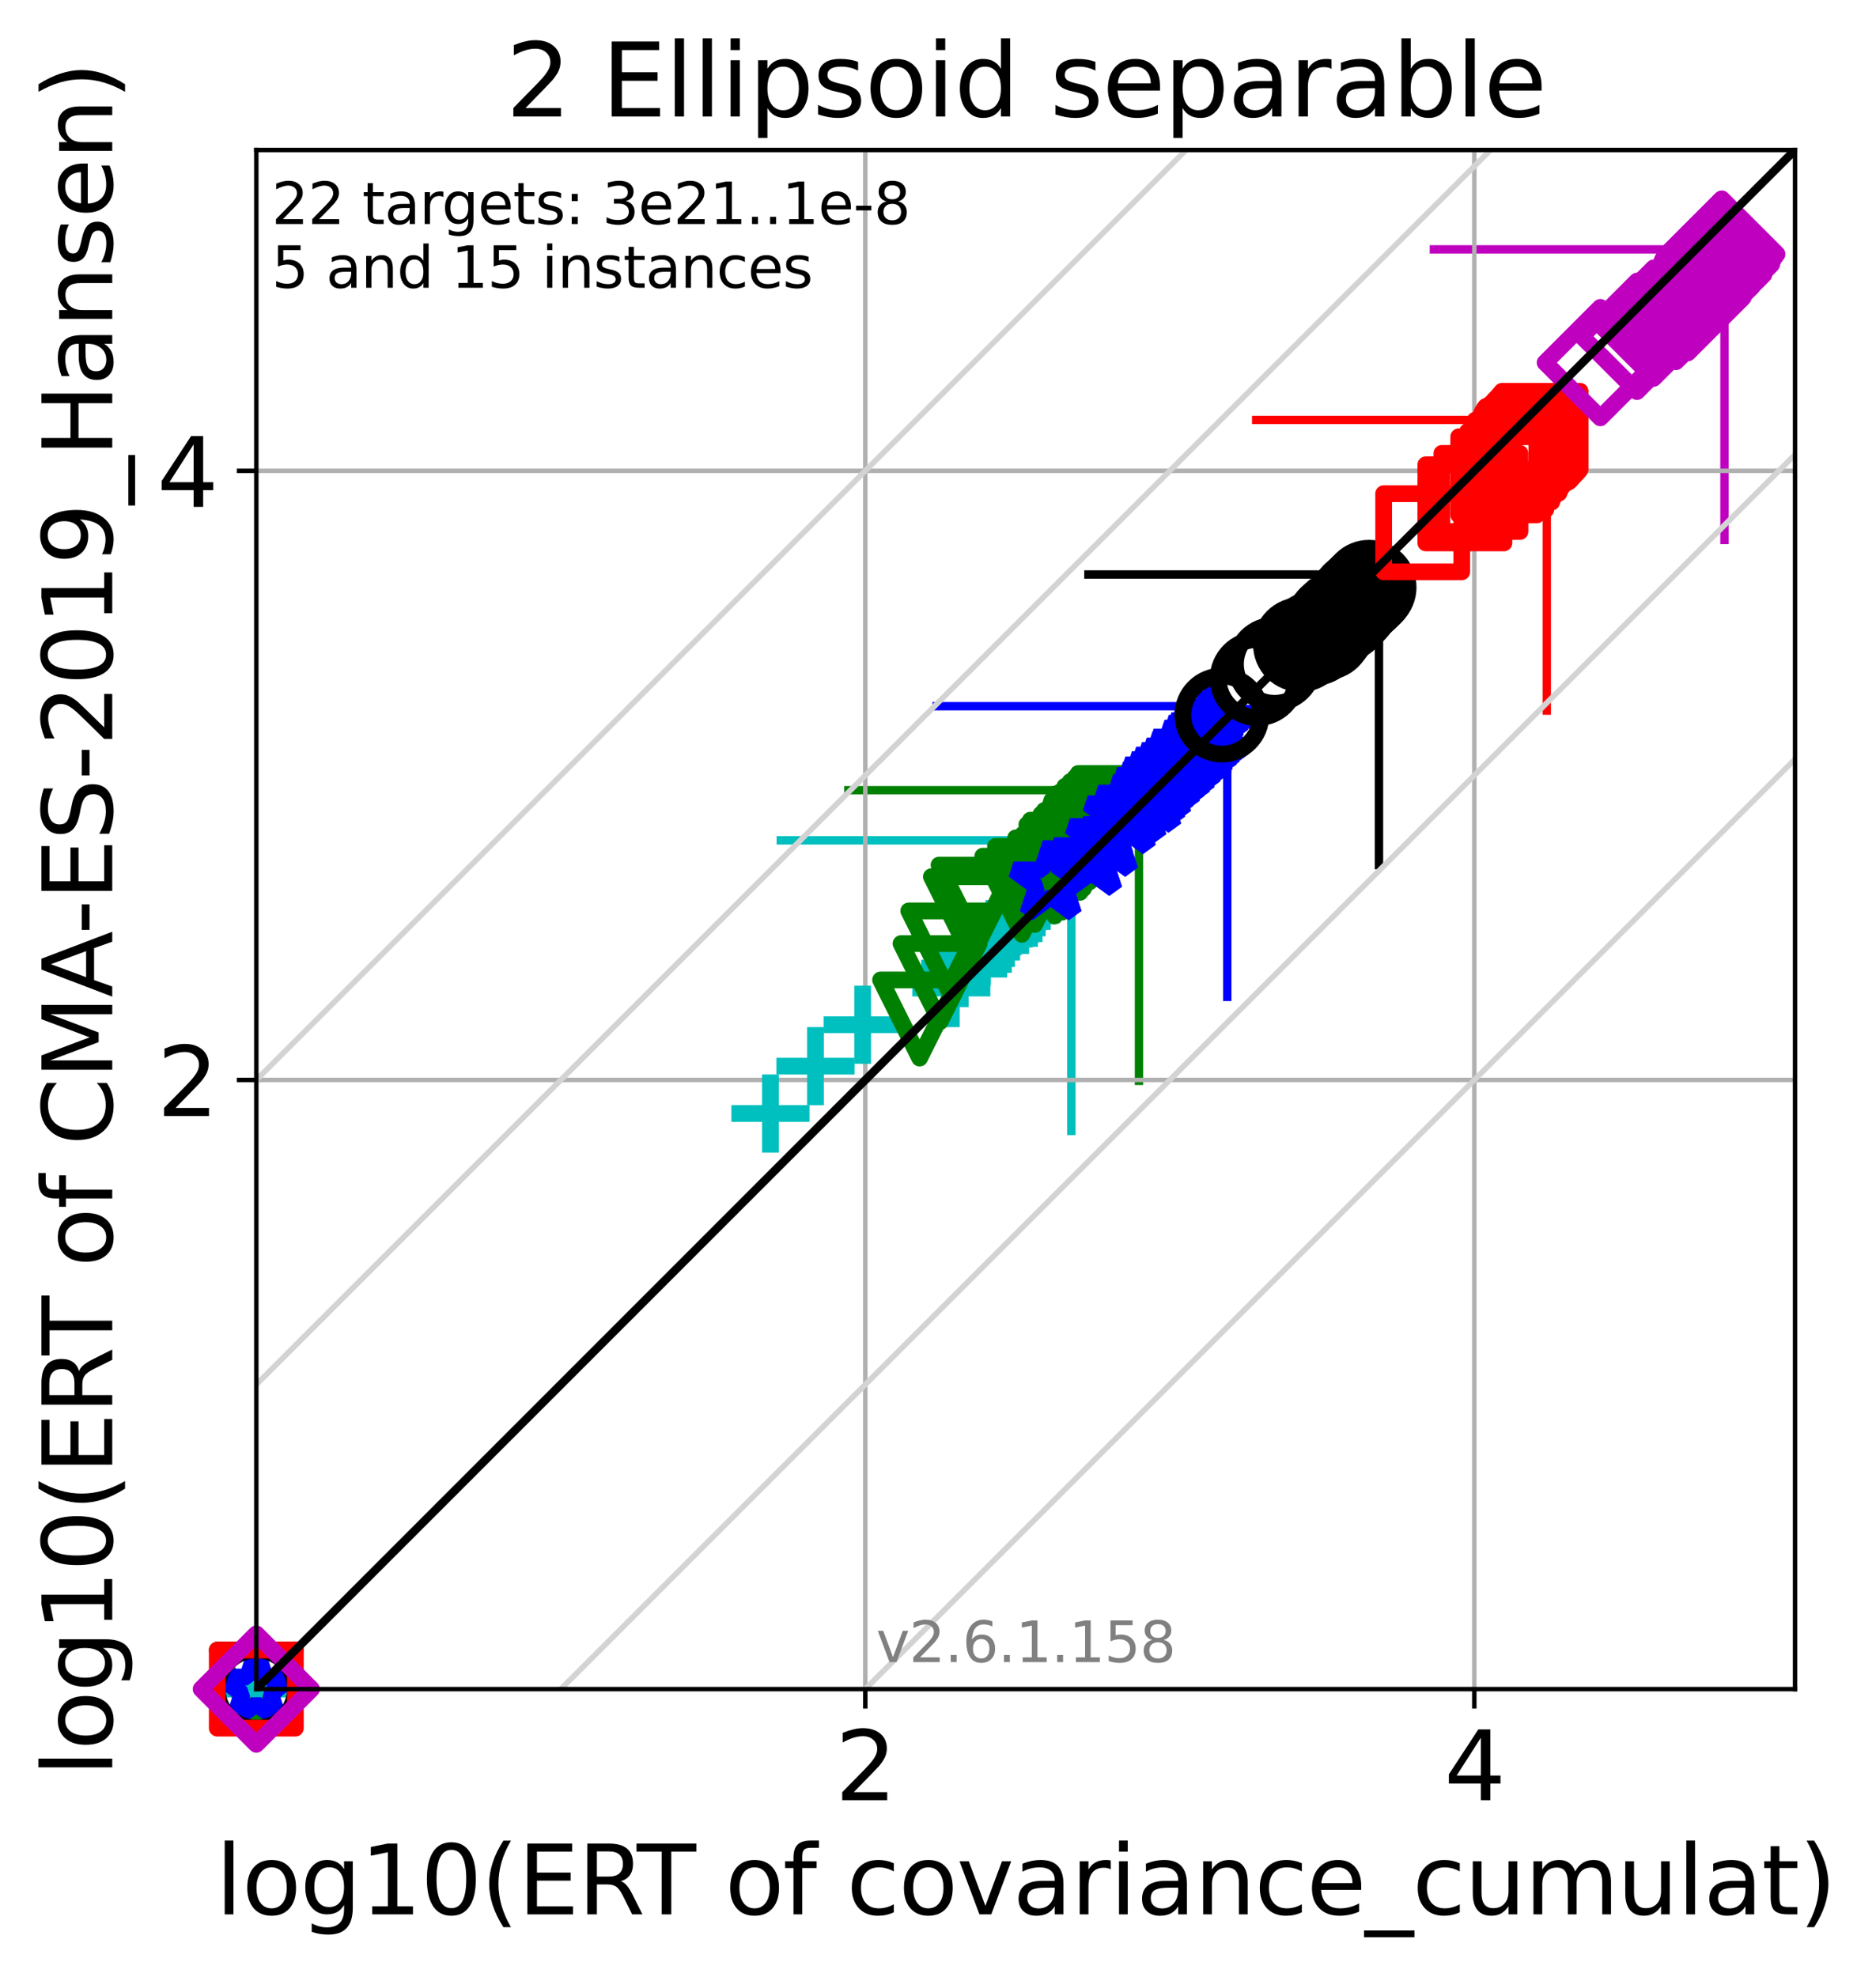 <?xml version="1.0" encoding="utf-8" standalone="no"?>
<!DOCTYPE svg PUBLIC "-//W3C//DTD SVG 1.1//EN"
  "http://www.w3.org/Graphics/SVG/1.1/DTD/svg11.dtd">
<svg xmlns:xlink="http://www.w3.org/1999/xlink" width="336.247pt" height="354.256pt" viewBox="0 0 336.247 354.256" xmlns="http://www.w3.org/2000/svg" version="1.1">
 <defs>
  <style type="text/css">*{stroke-linejoin: round; stroke-linecap: butt}</style>
 </defs>
 <g id="figure_1">
  <g id="patch_1">
   <path d="M 0 354.256 
L 336.247 354.256 
L 336.247 0 
L 0 0 
z
" style="fill: #ffffff"/>
  </g>
  <g id="axes_1">
   <g id="patch_2">
    <path d="M 45.942 302.677 
L 321.742 302.677 
L 321.742 26.877 
L 45.942 26.877 
z
" style="fill: #ffffff"/>
   </g>
   <g id="line2d_1">
    <path d="M 192.027 202.665 
L 192.027 150.586 
" clip-path="url(#p83e5493e93)" style="fill: none; stroke: #00bfbf; stroke-width: 1.5; stroke-linecap: square"/>
   </g>
   <g id="line2d_2">
    <path d="M 139.947 150.586 
L 192.027 150.586 
" clip-path="url(#p83e5493e93)" style="fill: none; stroke: #00bfbf; stroke-width: 1.5; stroke-linecap: square"/>
   </g>
   <g id="line2d_3">
    <path d="M 204.145 193.682 
L 204.145 141.603 
" clip-path="url(#p83e5493e93)" style="fill: none; stroke: #008000; stroke-width: 1.5; stroke-linecap: square"/>
   </g>
   <g id="line2d_4">
    <path d="M 152.065 141.603 
L 204.145 141.603 
" clip-path="url(#p83e5493e93)" style="fill: none; stroke: #008000; stroke-width: 1.5; stroke-linecap: square"/>
   </g>
   <g id="line2d_5">
    <path d="M 219.968 178.631 
L 219.968 126.552 
" clip-path="url(#p83e5493e93)" style="fill: none; stroke: #0000ff; stroke-width: 1.5; stroke-linecap: square"/>
   </g>
   <g id="line2d_6">
    <path d="M 167.888 126.552 
L 219.968 126.552 
" clip-path="url(#p83e5493e93)" style="fill: none; stroke: #0000ff; stroke-width: 1.5; stroke-linecap: square"/>
   </g>
   <g id="line2d_7">
    <path d="M 247.166 155.026 
L 247.166 102.947 
" clip-path="url(#p83e5493e93)" style="fill: none; stroke: #000000; stroke-width: 1.5; stroke-linecap: square"/>
   </g>
   <g id="line2d_8">
    <path d="M 195.086 102.947 
L 247.166 102.947 
" clip-path="url(#p83e5493e93)" style="fill: none; stroke: #000000; stroke-width: 1.5; stroke-linecap: square"/>
   </g>
   <g id="line2d_9">
    <path d="M 277.235 127.333 
L 277.235 75.253 
" clip-path="url(#p83e5493e93)" style="fill: none; stroke: #ff0000; stroke-width: 1.5; stroke-linecap: square"/>
   </g>
   <g id="line2d_10">
    <path d="M 225.155 75.253 
L 277.235 75.253 
" clip-path="url(#p83e5493e93)" style="fill: none; stroke: #ff0000; stroke-width: 1.5; stroke-linecap: square"/>
   </g>
   <g id="line2d_11">
    <path d="M 309.088 96.764 
L 309.088 44.685 
" clip-path="url(#p83e5493e93)" style="fill: none; stroke: #bf00bf; stroke-width: 1.5; stroke-linecap: square"/>
   </g>
   <g id="line2d_12">
    <path d="M 257.008 44.685 
L 309.088 44.685 
" clip-path="url(#p83e5493e93)" style="fill: none; stroke: #bf00bf; stroke-width: 1.5; stroke-linecap: square"/>
   </g>
   <g id="matplotlib.axis_1">
    <g id="xtick_1">
     <g id="line2d_13">
      <path d="M 155.095 302.677 
L 155.095 26.877 
" clip-path="url(#p83e5493e93)" style="fill: none; stroke: #b0b0b0; stroke-width: 0.8; stroke-linecap: square"/>
     </g>
     <g id="line2d_14">
      <defs>
       <path id="mbdb43520f1" d="M 0 0 
L 0 3.5 
" style="stroke: #000000; stroke-width: 0.8"/>
      </defs>
      <g>
       <use xlink:href="#mbdb43520f1" x="155.095" y="302.677" style="stroke: #000000; stroke-width: 0.8"/>
      </g>
     </g>
     <g id="text_1">
      <!-- 2 -->
      <g transform="translate(149.687 322.595)scale(0.17 -0.17)">
       <defs>
        <path id="DejaVuSans-32" d="M 1228 531 
L 3431 531 
L 3431 0 
L 469 0 
L 469 531 
Q 828 903 1448 1529 
Q 2069 2156 2228 2338 
Q 2531 2678 2651 2914 
Q 2772 3150 2772 3378 
Q 2772 3750 2511 3984 
Q 2250 4219 1831 4219 
Q 1534 4219 1204 4116 
Q 875 4013 500 3803 
L 500 4441 
Q 881 4594 1212 4672 
Q 1544 4750 1819 4750 
Q 2544 4750 2975 4387 
Q 3406 4025 3406 3419 
Q 3406 3131 3298 2873 
Q 3191 2616 2906 2266 
Q 2828 2175 2409 1742 
Q 1991 1309 1228 531 
z
" transform="scale(0.016)"/>
       </defs>
       <use xlink:href="#DejaVuSans-32"/>
      </g>
     </g>
    </g>
    <g id="xtick_2">
     <g id="line2d_15">
      <path d="M 264.249 302.677 
L 264.249 26.877 
" clip-path="url(#p83e5493e93)" style="fill: none; stroke: #b0b0b0; stroke-width: 0.8; stroke-linecap: square"/>
     </g>
     <g id="line2d_16">
      <g>
       <use xlink:href="#mbdb43520f1" x="264.249" y="302.677" style="stroke: #000000; stroke-width: 0.8"/>
      </g>
     </g>
     <g id="text_2">
      <!-- 4 -->
      <g transform="translate(258.84 322.595)scale(0.17 -0.17)">
       <defs>
        <path id="DejaVuSans-34" d="M 2419 4116 
L 825 1625 
L 2419 1625 
L 2419 4116 
z
M 2253 4666 
L 3047 4666 
L 3047 1625 
L 3713 1625 
L 3713 1100 
L 3047 1100 
L 3047 0 
L 2419 0 
L 2419 1100 
L 313 1100 
L 313 1709 
L 2253 4666 
z
" transform="scale(0.016)"/>
       </defs>
       <use xlink:href="#DejaVuSans-34"/>
      </g>
     </g>
    </g>
    <g id="text_3">
     <!-- log10(ERT of covariance_cumulat) -->
     <g transform="translate(38.637 343.047)scale(0.17 -0.17)">
      <defs>
       <path id="DejaVuSans-6c" d="M 603 4863 
L 1178 4863 
L 1178 0 
L 603 0 
L 603 4863 
z
" transform="scale(0.016)"/>
       <path id="DejaVuSans-6f" d="M 1959 3097 
Q 1497 3097 1228 2736 
Q 959 2375 959 1747 
Q 959 1119 1226 758 
Q 1494 397 1959 397 
Q 2419 397 2687 759 
Q 2956 1122 2956 1747 
Q 2956 2369 2687 2733 
Q 2419 3097 1959 3097 
z
M 1959 3584 
Q 2709 3584 3137 3096 
Q 3566 2609 3566 1747 
Q 3566 888 3137 398 
Q 2709 -91 1959 -91 
Q 1206 -91 779 398 
Q 353 888 353 1747 
Q 353 2609 779 3096 
Q 1206 3584 1959 3584 
z
" transform="scale(0.016)"/>
       <path id="DejaVuSans-67" d="M 2906 1791 
Q 2906 2416 2648 2759 
Q 2391 3103 1925 3103 
Q 1463 3103 1205 2759 
Q 947 2416 947 1791 
Q 947 1169 1205 825 
Q 1463 481 1925 481 
Q 2391 481 2648 825 
Q 2906 1169 2906 1791 
z
M 3481 434 
Q 3481 -459 3084 -895 
Q 2688 -1331 1869 -1331 
Q 1566 -1331 1297 -1286 
Q 1028 -1241 775 -1147 
L 775 -588 
Q 1028 -725 1275 -790 
Q 1522 -856 1778 -856 
Q 2344 -856 2625 -561 
Q 2906 -266 2906 331 
L 2906 616 
Q 2728 306 2450 153 
Q 2172 0 1784 0 
Q 1141 0 747 490 
Q 353 981 353 1791 
Q 353 2603 747 3093 
Q 1141 3584 1784 3584 
Q 2172 3584 2450 3431 
Q 2728 3278 2906 2969 
L 2906 3500 
L 3481 3500 
L 3481 434 
z
" transform="scale(0.016)"/>
       <path id="DejaVuSans-31" d="M 794 531 
L 1825 531 
L 1825 4091 
L 703 3866 
L 703 4441 
L 1819 4666 
L 2450 4666 
L 2450 531 
L 3481 531 
L 3481 0 
L 794 0 
L 794 531 
z
" transform="scale(0.016)"/>
       <path id="DejaVuSans-30" d="M 2034 4250 
Q 1547 4250 1301 3770 
Q 1056 3291 1056 2328 
Q 1056 1369 1301 889 
Q 1547 409 2034 409 
Q 2525 409 2770 889 
Q 3016 1369 3016 2328 
Q 3016 3291 2770 3770 
Q 2525 4250 2034 4250 
z
M 2034 4750 
Q 2819 4750 3233 4129 
Q 3647 3509 3647 2328 
Q 3647 1150 3233 529 
Q 2819 -91 2034 -91 
Q 1250 -91 836 529 
Q 422 1150 422 2328 
Q 422 3509 836 4129 
Q 1250 4750 2034 4750 
z
" transform="scale(0.016)"/>
       <path id="DejaVuSans-28" d="M 1984 4856 
Q 1566 4138 1362 3434 
Q 1159 2731 1159 2009 
Q 1159 1288 1364 580 
Q 1569 -128 1984 -844 
L 1484 -844 
Q 1016 -109 783 600 
Q 550 1309 550 2009 
Q 550 2706 781 3412 
Q 1013 4119 1484 4856 
L 1984 4856 
z
" transform="scale(0.016)"/>
       <path id="DejaVuSans-45" d="M 628 4666 
L 3578 4666 
L 3578 4134 
L 1259 4134 
L 1259 2753 
L 3481 2753 
L 3481 2222 
L 1259 2222 
L 1259 531 
L 3634 531 
L 3634 0 
L 628 0 
L 628 4666 
z
" transform="scale(0.016)"/>
       <path id="DejaVuSans-52" d="M 2841 2188 
Q 3044 2119 3236 1894 
Q 3428 1669 3622 1275 
L 4263 0 
L 3584 0 
L 2988 1197 
Q 2756 1666 2539 1819 
Q 2322 1972 1947 1972 
L 1259 1972 
L 1259 0 
L 628 0 
L 628 4666 
L 2053 4666 
Q 2853 4666 3247 4331 
Q 3641 3997 3641 3322 
Q 3641 2881 3436 2590 
Q 3231 2300 2841 2188 
z
M 1259 4147 
L 1259 2491 
L 2053 2491 
Q 2509 2491 2742 2702 
Q 2975 2913 2975 3322 
Q 2975 3731 2742 3939 
Q 2509 4147 2053 4147 
L 1259 4147 
z
" transform="scale(0.016)"/>
       <path id="DejaVuSans-54" d="M -19 4666 
L 3928 4666 
L 3928 4134 
L 2272 4134 
L 2272 0 
L 1638 0 
L 1638 4134 
L -19 4134 
L -19 4666 
z
" transform="scale(0.016)"/>
       <path id="DejaVuSans-20" transform="scale(0.016)"/>
       <path id="DejaVuSans-66" d="M 2375 4863 
L 2375 4384 
L 1825 4384 
Q 1516 4384 1395 4259 
Q 1275 4134 1275 3809 
L 1275 3500 
L 2222 3500 
L 2222 3053 
L 1275 3053 
L 1275 0 
L 697 0 
L 697 3053 
L 147 3053 
L 147 3500 
L 697 3500 
L 697 3744 
Q 697 4328 969 4595 
Q 1241 4863 1831 4863 
L 2375 4863 
z
" transform="scale(0.016)"/>
       <path id="DejaVuSans-63" d="M 3122 3366 
L 3122 2828 
Q 2878 2963 2633 3030 
Q 2388 3097 2138 3097 
Q 1578 3097 1268 2742 
Q 959 2388 959 1747 
Q 959 1106 1268 751 
Q 1578 397 2138 397 
Q 2388 397 2633 464 
Q 2878 531 3122 666 
L 3122 134 
Q 2881 22 2623 -34 
Q 2366 -91 2075 -91 
Q 1284 -91 818 406 
Q 353 903 353 1747 
Q 353 2603 823 3093 
Q 1294 3584 2113 3584 
Q 2378 3584 2631 3529 
Q 2884 3475 3122 3366 
z
" transform="scale(0.016)"/>
       <path id="DejaVuSans-76" d="M 191 3500 
L 800 3500 
L 1894 563 
L 2988 3500 
L 3597 3500 
L 2284 0 
L 1503 0 
L 191 3500 
z
" transform="scale(0.016)"/>
       <path id="DejaVuSans-61" d="M 2194 1759 
Q 1497 1759 1228 1600 
Q 959 1441 959 1056 
Q 959 750 1161 570 
Q 1363 391 1709 391 
Q 2188 391 2477 730 
Q 2766 1069 2766 1631 
L 2766 1759 
L 2194 1759 
z
M 3341 1997 
L 3341 0 
L 2766 0 
L 2766 531 
Q 2569 213 2275 61 
Q 1981 -91 1556 -91 
Q 1019 -91 701 211 
Q 384 513 384 1019 
Q 384 1609 779 1909 
Q 1175 2209 1959 2209 
L 2766 2209 
L 2766 2266 
Q 2766 2663 2505 2880 
Q 2244 3097 1772 3097 
Q 1472 3097 1187 3025 
Q 903 2953 641 2809 
L 641 3341 
Q 956 3463 1253 3523 
Q 1550 3584 1831 3584 
Q 2591 3584 2966 3190 
Q 3341 2797 3341 1997 
z
" transform="scale(0.016)"/>
       <path id="DejaVuSans-72" d="M 2631 2963 
Q 2534 3019 2420 3045 
Q 2306 3072 2169 3072 
Q 1681 3072 1420 2755 
Q 1159 2438 1159 1844 
L 1159 0 
L 581 0 
L 581 3500 
L 1159 3500 
L 1159 2956 
Q 1341 3275 1631 3429 
Q 1922 3584 2338 3584 
Q 2397 3584 2469 3576 
Q 2541 3569 2628 3553 
L 2631 2963 
z
" transform="scale(0.016)"/>
       <path id="DejaVuSans-69" d="M 603 3500 
L 1178 3500 
L 1178 0 
L 603 0 
L 603 3500 
z
M 603 4863 
L 1178 4863 
L 1178 4134 
L 603 4134 
L 603 4863 
z
" transform="scale(0.016)"/>
       <path id="DejaVuSans-6e" d="M 3513 2113 
L 3513 0 
L 2938 0 
L 2938 2094 
Q 2938 2591 2744 2837 
Q 2550 3084 2163 3084 
Q 1697 3084 1428 2787 
Q 1159 2491 1159 1978 
L 1159 0 
L 581 0 
L 581 3500 
L 1159 3500 
L 1159 2956 
Q 1366 3272 1645 3428 
Q 1925 3584 2291 3584 
Q 2894 3584 3203 3211 
Q 3513 2838 3513 2113 
z
" transform="scale(0.016)"/>
       <path id="DejaVuSans-65" d="M 3597 1894 
L 3597 1613 
L 953 1613 
Q 991 1019 1311 708 
Q 1631 397 2203 397 
Q 2534 397 2845 478 
Q 3156 559 3463 722 
L 3463 178 
Q 3153 47 2828 -22 
Q 2503 -91 2169 -91 
Q 1331 -91 842 396 
Q 353 884 353 1716 
Q 353 2575 817 3079 
Q 1281 3584 2069 3584 
Q 2775 3584 3186 3129 
Q 3597 2675 3597 1894 
z
M 3022 2063 
Q 3016 2534 2758 2815 
Q 2500 3097 2075 3097 
Q 1594 3097 1305 2825 
Q 1016 2553 972 2059 
L 3022 2063 
z
" transform="scale(0.016)"/>
       <path id="DejaVuSans-5f" d="M 3263 -1063 
L 3263 -1509 
L -63 -1509 
L -63 -1063 
L 3263 -1063 
z
" transform="scale(0.016)"/>
       <path id="DejaVuSans-75" d="M 544 1381 
L 544 3500 
L 1119 3500 
L 1119 1403 
Q 1119 906 1312 657 
Q 1506 409 1894 409 
Q 2359 409 2629 706 
Q 2900 1003 2900 1516 
L 2900 3500 
L 3475 3500 
L 3475 0 
L 2900 0 
L 2900 538 
Q 2691 219 2414 64 
Q 2138 -91 1772 -91 
Q 1169 -91 856 284 
Q 544 659 544 1381 
z
M 1991 3584 
L 1991 3584 
z
" transform="scale(0.016)"/>
       <path id="DejaVuSans-6d" d="M 3328 2828 
Q 3544 3216 3844 3400 
Q 4144 3584 4550 3584 
Q 5097 3584 5394 3201 
Q 5691 2819 5691 2113 
L 5691 0 
L 5113 0 
L 5113 2094 
Q 5113 2597 4934 2840 
Q 4756 3084 4391 3084 
Q 3944 3084 3684 2787 
Q 3425 2491 3425 1978 
L 3425 0 
L 2847 0 
L 2847 2094 
Q 2847 2600 2669 2842 
Q 2491 3084 2119 3084 
Q 1678 3084 1418 2786 
Q 1159 2488 1159 1978 
L 1159 0 
L 581 0 
L 581 3500 
L 1159 3500 
L 1159 2956 
Q 1356 3278 1631 3431 
Q 1906 3584 2284 3584 
Q 2666 3584 2933 3390 
Q 3200 3197 3328 2828 
z
" transform="scale(0.016)"/>
       <path id="DejaVuSans-74" d="M 1172 4494 
L 1172 3500 
L 2356 3500 
L 2356 3053 
L 1172 3053 
L 1172 1153 
Q 1172 725 1289 603 
Q 1406 481 1766 481 
L 2356 481 
L 2356 0 
L 1766 0 
Q 1100 0 847 248 
Q 594 497 594 1153 
L 594 3053 
L 172 3053 
L 172 3500 
L 594 3500 
L 594 4494 
L 1172 4494 
z
" transform="scale(0.016)"/>
       <path id="DejaVuSans-29" d="M 513 4856 
L 1013 4856 
Q 1481 4119 1714 3412 
Q 1947 2706 1947 2009 
Q 1947 1309 1714 600 
Q 1481 -109 1013 -844 
L 513 -844 
Q 928 -128 1133 580 
Q 1338 1288 1338 2009 
Q 1338 2731 1133 3434 
Q 928 4138 513 4856 
z
" transform="scale(0.016)"/>
      </defs>
      <use xlink:href="#DejaVuSans-6c"/>
      <use xlink:href="#DejaVuSans-6f" x="27.783"/>
      <use xlink:href="#DejaVuSans-67" x="88.965"/>
      <use xlink:href="#DejaVuSans-31" x="152.441"/>
      <use xlink:href="#DejaVuSans-30" x="216.064"/>
      <use xlink:href="#DejaVuSans-28" x="279.688"/>
      <use xlink:href="#DejaVuSans-45" x="318.701"/>
      <use xlink:href="#DejaVuSans-52" x="381.885"/>
      <use xlink:href="#DejaVuSans-54" x="444.117"/>
      <use xlink:href="#DejaVuSans-20" x="505.201"/>
      <use xlink:href="#DejaVuSans-6f" x="536.988"/>
      <use xlink:href="#DejaVuSans-66" x="598.17"/>
      <use xlink:href="#DejaVuSans-20" x="633.375"/>
      <use xlink:href="#DejaVuSans-63" x="665.162"/>
      <use xlink:href="#DejaVuSans-6f" x="720.143"/>
      <use xlink:href="#DejaVuSans-76" x="781.324"/>
      <use xlink:href="#DejaVuSans-61" x="840.504"/>
      <use xlink:href="#DejaVuSans-72" x="901.783"/>
      <use xlink:href="#DejaVuSans-69" x="942.896"/>
      <use xlink:href="#DejaVuSans-61" x="970.68"/>
      <use xlink:href="#DejaVuSans-6e" x="1031.959"/>
      <use xlink:href="#DejaVuSans-63" x="1095.338"/>
      <use xlink:href="#DejaVuSans-65" x="1150.318"/>
      <use xlink:href="#DejaVuSans-5f" x="1211.842"/>
      <use xlink:href="#DejaVuSans-63" x="1261.842"/>
      <use xlink:href="#DejaVuSans-75" x="1316.822"/>
      <use xlink:href="#DejaVuSans-6d" x="1380.201"/>
      <use xlink:href="#DejaVuSans-75" x="1477.613"/>
      <use xlink:href="#DejaVuSans-6c" x="1540.992"/>
      <use xlink:href="#DejaVuSans-61" x="1568.775"/>
      <use xlink:href="#DejaVuSans-74" x="1630.055"/>
      <use xlink:href="#DejaVuSans-29" x="1669.264"/>
     </g>
    </g>
   </g>
   <g id="matplotlib.axis_2">
    <g id="ytick_1">
     <g id="line2d_17">
      <path d="M 45.942 193.524 
L 321.742 193.524 
" clip-path="url(#p83e5493e93)" style="fill: none; stroke: #b0b0b0; stroke-width: 0.8; stroke-linecap: square"/>
     </g>
     <g id="line2d_18">
      <defs>
       <path id="m08d0a0e234" d="M 0 0 
L -3.5 0 
" style="stroke: #000000; stroke-width: 0.8"/>
      </defs>
      <g>
       <use xlink:href="#m08d0a0e234" x="45.942" y="193.524" style="stroke: #000000; stroke-width: 0.8"/>
      </g>
     </g>
     <g id="text_4">
      <!-- 2 -->
      <g transform="translate(28.126 199.983)scale(0.17 -0.17)">
       <use xlink:href="#DejaVuSans-32"/>
      </g>
     </g>
    </g>
    <g id="ytick_2">
     <g id="line2d_19">
      <path d="M 45.942 84.371 
L 321.742 84.371 
" clip-path="url(#p83e5493e93)" style="fill: none; stroke: #b0b0b0; stroke-width: 0.8; stroke-linecap: square"/>
     </g>
     <g id="line2d_20">
      <g>
       <use xlink:href="#m08d0a0e234" x="45.942" y="84.371" style="stroke: #000000; stroke-width: 0.8"/>
      </g>
     </g>
     <g id="text_5">
      <!-- 4 -->
      <g transform="translate(28.126 90.829)scale(0.17 -0.17)">
       <use xlink:href="#DejaVuSans-34"/>
      </g>
     </g>
    </g>
    <g id="text_6">
     <!-- log10(ERT of CMA-ES-2019_Hansen) -->
     <g transform="translate(20.117 318.342)rotate(-90)scale(0.17 -0.17)">
      <defs>
       <path id="DejaVuSans-43" d="M 4122 4306 
L 4122 3641 
Q 3803 3938 3442 4084 
Q 3081 4231 2675 4231 
Q 1875 4231 1450 3742 
Q 1025 3253 1025 2328 
Q 1025 1406 1450 917 
Q 1875 428 2675 428 
Q 3081 428 3442 575 
Q 3803 722 4122 1019 
L 4122 359 
Q 3791 134 3420 21 
Q 3050 -91 2638 -91 
Q 1578 -91 968 557 
Q 359 1206 359 2328 
Q 359 3453 968 4101 
Q 1578 4750 2638 4750 
Q 3056 4750 3426 4639 
Q 3797 4528 4122 4306 
z
" transform="scale(0.016)"/>
       <path id="DejaVuSans-4d" d="M 628 4666 
L 1569 4666 
L 2759 1491 
L 3956 4666 
L 4897 4666 
L 4897 0 
L 4281 0 
L 4281 4097 
L 3078 897 
L 2444 897 
L 1241 4097 
L 1241 0 
L 628 0 
L 628 4666 
z
" transform="scale(0.016)"/>
       <path id="DejaVuSans-41" d="M 2188 4044 
L 1331 1722 
L 3047 1722 
L 2188 4044 
z
M 1831 4666 
L 2547 4666 
L 4325 0 
L 3669 0 
L 3244 1197 
L 1141 1197 
L 716 0 
L 50 0 
L 1831 4666 
z
" transform="scale(0.016)"/>
       <path id="DejaVuSans-2d" d="M 313 2009 
L 1997 2009 
L 1997 1497 
L 313 1497 
L 313 2009 
z
" transform="scale(0.016)"/>
       <path id="DejaVuSans-53" d="M 3425 4513 
L 3425 3897 
Q 3066 4069 2747 4153 
Q 2428 4238 2131 4238 
Q 1616 4238 1336 4038 
Q 1056 3838 1056 3469 
Q 1056 3159 1242 3001 
Q 1428 2844 1947 2747 
L 2328 2669 
Q 3034 2534 3370 2195 
Q 3706 1856 3706 1288 
Q 3706 609 3251 259 
Q 2797 -91 1919 -91 
Q 1588 -91 1214 -16 
Q 841 59 441 206 
L 441 856 
Q 825 641 1194 531 
Q 1563 422 1919 422 
Q 2459 422 2753 634 
Q 3047 847 3047 1241 
Q 3047 1584 2836 1778 
Q 2625 1972 2144 2069 
L 1759 2144 
Q 1053 2284 737 2584 
Q 422 2884 422 3419 
Q 422 4038 858 4394 
Q 1294 4750 2059 4750 
Q 2388 4750 2728 4690 
Q 3069 4631 3425 4513 
z
" transform="scale(0.016)"/>
       <path id="DejaVuSans-39" d="M 703 97 
L 703 672 
Q 941 559 1184 500 
Q 1428 441 1663 441 
Q 2288 441 2617 861 
Q 2947 1281 2994 2138 
Q 2813 1869 2534 1725 
Q 2256 1581 1919 1581 
Q 1219 1581 811 2004 
Q 403 2428 403 3163 
Q 403 3881 828 4315 
Q 1253 4750 1959 4750 
Q 2769 4750 3195 4129 
Q 3622 3509 3622 2328 
Q 3622 1225 3098 567 
Q 2575 -91 1691 -91 
Q 1453 -91 1209 -44 
Q 966 3 703 97 
z
M 1959 2075 
Q 2384 2075 2632 2365 
Q 2881 2656 2881 3163 
Q 2881 3666 2632 3958 
Q 2384 4250 1959 4250 
Q 1534 4250 1286 3958 
Q 1038 3666 1038 3163 
Q 1038 2656 1286 2365 
Q 1534 2075 1959 2075 
z
" transform="scale(0.016)"/>
       <path id="DejaVuSans-48" d="M 628 4666 
L 1259 4666 
L 1259 2753 
L 3553 2753 
L 3553 4666 
L 4184 4666 
L 4184 0 
L 3553 0 
L 3553 2222 
L 1259 2222 
L 1259 0 
L 628 0 
L 628 4666 
z
" transform="scale(0.016)"/>
       <path id="DejaVuSans-73" d="M 2834 3397 
L 2834 2853 
Q 2591 2978 2328 3040 
Q 2066 3103 1784 3103 
Q 1356 3103 1142 2972 
Q 928 2841 928 2578 
Q 928 2378 1081 2264 
Q 1234 2150 1697 2047 
L 1894 2003 
Q 2506 1872 2764 1633 
Q 3022 1394 3022 966 
Q 3022 478 2636 193 
Q 2250 -91 1575 -91 
Q 1294 -91 989 -36 
Q 684 19 347 128 
L 347 722 
Q 666 556 975 473 
Q 1284 391 1588 391 
Q 1994 391 2212 530 
Q 2431 669 2431 922 
Q 2431 1156 2273 1281 
Q 2116 1406 1581 1522 
L 1381 1569 
Q 847 1681 609 1914 
Q 372 2147 372 2553 
Q 372 3047 722 3315 
Q 1072 3584 1716 3584 
Q 2034 3584 2315 3537 
Q 2597 3491 2834 3397 
z
" transform="scale(0.016)"/>
      </defs>
      <use xlink:href="#DejaVuSans-6c"/>
      <use xlink:href="#DejaVuSans-6f" x="27.783"/>
      <use xlink:href="#DejaVuSans-67" x="88.965"/>
      <use xlink:href="#DejaVuSans-31" x="152.441"/>
      <use xlink:href="#DejaVuSans-30" x="216.064"/>
      <use xlink:href="#DejaVuSans-28" x="279.688"/>
      <use xlink:href="#DejaVuSans-45" x="318.701"/>
      <use xlink:href="#DejaVuSans-52" x="381.885"/>
      <use xlink:href="#DejaVuSans-54" x="444.117"/>
      <use xlink:href="#DejaVuSans-20" x="505.201"/>
      <use xlink:href="#DejaVuSans-6f" x="536.988"/>
      <use xlink:href="#DejaVuSans-66" x="598.17"/>
      <use xlink:href="#DejaVuSans-20" x="633.375"/>
      <use xlink:href="#DejaVuSans-43" x="665.162"/>
      <use xlink:href="#DejaVuSans-4d" x="734.986"/>
      <use xlink:href="#DejaVuSans-41" x="821.266"/>
      <use xlink:href="#DejaVuSans-2d" x="887.424"/>
      <use xlink:href="#DejaVuSans-45" x="923.508"/>
      <use xlink:href="#DejaVuSans-53" x="986.691"/>
      <use xlink:href="#DejaVuSans-2d" x="1050.168"/>
      <use xlink:href="#DejaVuSans-32" x="1086.252"/>
      <use xlink:href="#DejaVuSans-30" x="1149.875"/>
      <use xlink:href="#DejaVuSans-31" x="1213.498"/>
      <use xlink:href="#DejaVuSans-39" x="1277.121"/>
      <use xlink:href="#DejaVuSans-5f" x="1340.744"/>
      <use xlink:href="#DejaVuSans-48" x="1390.744"/>
      <use xlink:href="#DejaVuSans-61" x="1465.939"/>
      <use xlink:href="#DejaVuSans-6e" x="1527.219"/>
      <use xlink:href="#DejaVuSans-73" x="1590.598"/>
      <use xlink:href="#DejaVuSans-65" x="1642.697"/>
      <use xlink:href="#DejaVuSans-6e" x="1704.221"/>
      <use xlink:href="#DejaVuSans-29" x="1767.6"/>
     </g>
    </g>
   </g>
   <g id="line2d_21">
    <defs>
     <path id="m3736a995a7" d="M -7 0 
L 7 0 
M 0 7 
L 0 -7 
" style="stroke: #00bfbf; stroke-width: 3"/>
    </defs>
    <g>
     <use xlink:href="#m3736a995a7" x="45.942" y="302.677" style="fill-opacity: 0; stroke: #00bfbf; stroke-width: 3"/>
     <use xlink:href="#m3736a995a7" x="138.09" y="199.535" style="fill-opacity: 0; stroke: #00bfbf; stroke-width: 3"/>
     <use xlink:href="#m3736a995a7" x="146.162" y="191.05" style="fill-opacity: 0; stroke: #00bfbf; stroke-width: 3"/>
     <use xlink:href="#m3736a995a7" x="154.616" y="183.631" style="fill-opacity: 0; stroke: #00bfbf; stroke-width: 3"/>
     <use xlink:href="#m3736a995a7" x="170.507" y="177.055" style="fill-opacity: 0; stroke: #00bfbf; stroke-width: 3"/>
     <use xlink:href="#m3736a995a7" x="172.11" y="173.468" style="fill-opacity: 0; stroke: #00bfbf; stroke-width: 3"/>
     <use xlink:href="#m3736a995a7" x="173.848" y="171.17" style="fill-opacity: 0; stroke: #00bfbf; stroke-width: 3"/>
     <use xlink:href="#m3736a995a7" x="176.101" y="169.673" style="fill-opacity: 0; stroke: #00bfbf; stroke-width: 3"/>
     <use xlink:href="#m3736a995a7" x="179.038" y="168.163" style="fill-opacity: 0; stroke: #00bfbf; stroke-width: 3"/>
     <use xlink:href="#m3736a995a7" x="179.852" y="167.332" style="fill-opacity: 0; stroke: #00bfbf; stroke-width: 3"/>
     <use xlink:href="#m3736a995a7" x="180.413" y="166.283" style="fill-opacity: 0; stroke: #00bfbf; stroke-width: 3"/>
     <use xlink:href="#m3736a995a7" x="181.339" y="165.115" style="fill-opacity: 0; stroke: #00bfbf; stroke-width: 3"/>
     <use xlink:href="#m3736a995a7" x="182.959" y="163.953" style="fill-opacity: 0; stroke: #00bfbf; stroke-width: 3"/>
     <use xlink:href="#m3736a995a7" x="183.623" y="162.788" style="fill-opacity: 0; stroke: #00bfbf; stroke-width: 3"/>
     <use xlink:href="#m3736a995a7" x="184.612" y="161.877" style="fill-opacity: 0; stroke: #00bfbf; stroke-width: 3"/>
     <use xlink:href="#m3736a995a7" x="185.004" y="161.428" style="fill-opacity: 0; stroke: #00bfbf; stroke-width: 3"/>
     <use xlink:href="#m3736a995a7" x="186.003" y="159.839" style="fill-opacity: 0; stroke: #00bfbf; stroke-width: 3"/>
     <use xlink:href="#m3736a995a7" x="186.7" y="159.592" style="fill-opacity: 0; stroke: #00bfbf; stroke-width: 3"/>
     <use xlink:href="#m3736a995a7" x="187.763" y="158.63" style="fill-opacity: 0; stroke: #00bfbf; stroke-width: 3"/>
     <use xlink:href="#m3736a995a7" x="188.06" y="158.149" style="fill-opacity: 0; stroke: #00bfbf; stroke-width: 3"/>
     <use xlink:href="#m3736a995a7" x="188.154" y="156.823" style="fill-opacity: 0; stroke: #00bfbf; stroke-width: 3"/>
     <use xlink:href="#m3736a995a7" x="189.502" y="156.219" style="fill-opacity: 0; stroke: #00bfbf; stroke-width: 3"/>
    </g>
   </g>
   <g id="line2d_22">
    <defs>
     <path id="md6794cc19c" d="M -0 7 
L 7 -7 
L -7 -7 
z
" style="stroke: #008000; stroke-width: 3; stroke-linejoin: miter"/>
    </defs>
    <g>
     <use xlink:href="#md6794cc19c" x="45.942" y="302.677" style="fill-opacity: 0; stroke: #008000; stroke-width: 3; stroke-linejoin: miter"/>
     <use xlink:href="#md6794cc19c" x="164.832" y="182.602" style="fill-opacity: 0; stroke: #008000; stroke-width: 3; stroke-linejoin: miter"/>
     <use xlink:href="#md6794cc19c" x="168.494" y="176.089" style="fill-opacity: 0; stroke: #008000; stroke-width: 3; stroke-linejoin: miter"/>
     <use xlink:href="#md6794cc19c" x="169.881" y="170.234" style="fill-opacity: 0; stroke: #008000; stroke-width: 3; stroke-linejoin: miter"/>
     <use xlink:href="#md6794cc19c" x="173.934" y="164.103" style="fill-opacity: 0; stroke: #008000; stroke-width: 3; stroke-linejoin: miter"/>
     <use xlink:href="#md6794cc19c" x="175.306" y="162.023" style="fill-opacity: 0; stroke: #008000; stroke-width: 3; stroke-linejoin: miter"/>
     <use xlink:href="#md6794cc19c" x="183.148" y="160.426" style="fill-opacity: 0; stroke: #008000; stroke-width: 3; stroke-linejoin: miter"/>
     <use xlink:href="#md6794cc19c" x="185.43" y="158.67" style="fill-opacity: 0; stroke: #008000; stroke-width: 3; stroke-linejoin: miter"/>
     <use xlink:href="#md6794cc19c" x="189.042" y="157.141" style="fill-opacity: 0; stroke: #008000; stroke-width: 3; stroke-linejoin: miter"/>
     <use xlink:href="#md6794cc19c" x="190.384" y="156.45" style="fill-opacity: 0; stroke: #008000; stroke-width: 3; stroke-linejoin: miter"/>
     <use xlink:href="#md6794cc19c" x="191.049" y="154.771" style="fill-opacity: 0; stroke: #008000; stroke-width: 3; stroke-linejoin: miter"/>
     <use xlink:href="#md6794cc19c" x="191.685" y="153.966" style="fill-opacity: 0; stroke: #008000; stroke-width: 3; stroke-linejoin: miter"/>
     <use xlink:href="#md6794cc19c" x="193.572" y="152.909" style="fill-opacity: 0; stroke: #008000; stroke-width: 3; stroke-linejoin: miter"/>
     <use xlink:href="#md6794cc19c" x="194.181" y="152.232" style="fill-opacity: 0; stroke: #008000; stroke-width: 3; stroke-linejoin: miter"/>
     <use xlink:href="#md6794cc19c" x="195.329" y="150.994" style="fill-opacity: 0; stroke: #008000; stroke-width: 3; stroke-linejoin: miter"/>
     <use xlink:href="#md6794cc19c" x="195.519" y="150.421" style="fill-opacity: 0; stroke: #008000; stroke-width: 3; stroke-linejoin: miter"/>
     <use xlink:href="#md6794cc19c" x="196.081" y="149.289" style="fill-opacity: 0; stroke: #008000; stroke-width: 3; stroke-linejoin: miter"/>
     <use xlink:href="#md6794cc19c" x="197.013" y="148.901" style="fill-opacity: 0; stroke: #008000; stroke-width: 3; stroke-linejoin: miter"/>
     <use xlink:href="#md6794cc19c" x="197.87" y="147.908" style="fill-opacity: 0; stroke: #008000; stroke-width: 3; stroke-linejoin: miter"/>
     <use xlink:href="#md6794cc19c" x="198.811" y="147.063" style="fill-opacity: 0; stroke: #008000; stroke-width: 3; stroke-linejoin: miter"/>
     <use xlink:href="#md6794cc19c" x="199.672" y="146.335" style="fill-opacity: 0; stroke: #008000; stroke-width: 3; stroke-linejoin: miter"/>
     <use xlink:href="#md6794cc19c" x="200.243" y="145.611" style="fill-opacity: 0; stroke: #008000; stroke-width: 3; stroke-linejoin: miter"/>
    </g>
   </g>
   <g id="line2d_23">
    <defs>
     <path id="mf488904dae" d="M 0 -7 
L -1.572 -2.163 
L -6.657 -2.163 
L -2.543 0.826 
L -4.114 5.663 
L -0 2.674 
L 4.114 5.663 
L 2.543 0.826 
L 6.657 -2.163 
L 1.572 -2.163 
z
" style="stroke: #0000ff; stroke-width: 3; stroke-linejoin: bevel"/>
    </defs>
    <g>
     <use xlink:href="#mf488904dae" x="45.942" y="302.677" style="fill-opacity: 0; stroke: #0000ff; stroke-width: 3; stroke-linejoin: bevel"/>
     <use xlink:href="#mf488904dae" x="188.33" y="158.043" style="fill-opacity: 0; stroke: #0000ff; stroke-width: 3; stroke-linejoin: bevel"/>
     <use xlink:href="#mf488904dae" x="195.588" y="153.693" style="fill-opacity: 0; stroke: #0000ff; stroke-width: 3; stroke-linejoin: bevel"/>
     <use xlink:href="#mf488904dae" x="198.433" y="150.265" style="fill-opacity: 0; stroke: #0000ff; stroke-width: 3; stroke-linejoin: bevel"/>
     <use xlink:href="#mf488904dae" x="201.627" y="146.2" style="fill-opacity: 0; stroke: #0000ff; stroke-width: 3; stroke-linejoin: bevel"/>
     <use xlink:href="#mf488904dae" x="203.532" y="144.274" style="fill-opacity: 0; stroke: #0000ff; stroke-width: 3; stroke-linejoin: bevel"/>
     <use xlink:href="#mf488904dae" x="206.191" y="142.368" style="fill-opacity: 0; stroke: #0000ff; stroke-width: 3; stroke-linejoin: bevel"/>
     <use xlink:href="#mf488904dae" x="206.904" y="141.122" style="fill-opacity: 0; stroke: #0000ff; stroke-width: 3; stroke-linejoin: bevel"/>
     <use xlink:href="#mf488904dae" x="207.957" y="140.105" style="fill-opacity: 0; stroke: #0000ff; stroke-width: 3; stroke-linejoin: bevel"/>
     <use xlink:href="#mf488904dae" x="208.366" y="139.217" style="fill-opacity: 0; stroke: #0000ff; stroke-width: 3; stroke-linejoin: bevel"/>
     <use xlink:href="#mf488904dae" x="209.534" y="138.28" style="fill-opacity: 0; stroke: #0000ff; stroke-width: 3; stroke-linejoin: bevel"/>
     <use xlink:href="#mf488904dae" x="210.299" y="137.461" style="fill-opacity: 0; stroke: #0000ff; stroke-width: 3; stroke-linejoin: bevel"/>
     <use xlink:href="#mf488904dae" x="211.342" y="136.642" style="fill-opacity: 0; stroke: #0000ff; stroke-width: 3; stroke-linejoin: bevel"/>
     <use xlink:href="#mf488904dae" x="212.184" y="135.842" style="fill-opacity: 0; stroke: #0000ff; stroke-width: 3; stroke-linejoin: bevel"/>
     <use xlink:href="#mf488904dae" x="213.21" y="134.799" style="fill-opacity: 0; stroke: #0000ff; stroke-width: 3; stroke-linejoin: bevel"/>
     <use xlink:href="#mf488904dae" x="213.43" y="134.235" style="fill-opacity: 0; stroke: #0000ff; stroke-width: 3; stroke-linejoin: bevel"/>
     <use xlink:href="#mf488904dae" x="215.232" y="133.143" style="fill-opacity: 0; stroke: #0000ff; stroke-width: 3; stroke-linejoin: bevel"/>
     <use xlink:href="#mf488904dae" x="215.397" y="132.629" style="fill-opacity: 0; stroke: #0000ff; stroke-width: 3; stroke-linejoin: bevel"/>
     <use xlink:href="#mf488904dae" x="216.152" y="131.757" style="fill-opacity: 0; stroke: #0000ff; stroke-width: 3; stroke-linejoin: bevel"/>
     <use xlink:href="#mf488904dae" x="216.63" y="131.298" style="fill-opacity: 0; stroke: #0000ff; stroke-width: 3; stroke-linejoin: bevel"/>
     <use xlink:href="#mf488904dae" x="217.357" y="130.469" style="fill-opacity: 0; stroke: #0000ff; stroke-width: 3; stroke-linejoin: bevel"/>
     <use xlink:href="#mf488904dae" x="218.229" y="129.973" style="fill-opacity: 0; stroke: #0000ff; stroke-width: 3; stroke-linejoin: bevel"/>
    </g>
   </g>
   <g id="line2d_24">
    <defs>
     <path id="m49ffdade95" d="M 0 7 
C 1.856 7 3.637 6.262 4.95 4.95 
C 6.262 3.637 7 1.856 7 0 
C 7 -1.856 6.262 -3.637 4.95 -4.95 
C 3.637 -6.262 1.856 -7 0 -7 
C -1.856 -7 -3.637 -6.262 -4.95 -4.95 
C -6.262 -3.637 -7 -1.856 -7 0 
C -7 1.856 -6.262 3.637 -4.95 4.95 
C -3.637 6.262 -1.856 7 0 7 
z
" style="stroke: #000000; stroke-width: 3"/>
    </defs>
    <g>
     <use xlink:href="#m49ffdade95" x="45.942" y="302.677" style="fill-opacity: 0; stroke: #000000; stroke-width: 3"/>
     <use xlink:href="#m49ffdade95" x="219.009" y="128.135" style="fill-opacity: 0; stroke: #000000; stroke-width: 3"/>
     <use xlink:href="#m49ffdade95" x="225.345" y="121.6" style="fill-opacity: 0; stroke: #000000; stroke-width: 3"/>
     <use xlink:href="#m49ffdade95" x="228.442" y="119.027" style="fill-opacity: 0; stroke: #000000; stroke-width: 3"/>
     <use xlink:href="#m49ffdade95" x="233.098" y="115.513" style="fill-opacity: 0; stroke: #000000; stroke-width: 3"/>
     <use xlink:href="#m49ffdade95" x="235.54" y="114.392" style="fill-opacity: 0; stroke: #000000; stroke-width: 3"/>
     <use xlink:href="#m49ffdade95" x="237.486" y="113.428" style="fill-opacity: 0; stroke: #000000; stroke-width: 3"/>
     <use xlink:href="#m49ffdade95" x="237.976" y="112.767" style="fill-opacity: 0; stroke: #000000; stroke-width: 3"/>
     <use xlink:href="#m49ffdade95" x="238.689" y="111.877" style="fill-opacity: 0; stroke: #000000; stroke-width: 3"/>
     <use xlink:href="#m49ffdade95" x="239.108" y="111.368" style="fill-opacity: 0; stroke: #000000; stroke-width: 3"/>
     <use xlink:href="#m49ffdade95" x="240.028" y="110.528" style="fill-opacity: 0; stroke: #000000; stroke-width: 3"/>
     <use xlink:href="#m49ffdade95" x="240.702" y="110.11" style="fill-opacity: 0; stroke: #000000; stroke-width: 3"/>
     <use xlink:href="#m49ffdade95" x="241.329" y="109.465" style="fill-opacity: 0; stroke: #000000; stroke-width: 3"/>
     <use xlink:href="#m49ffdade95" x="241.742" y="109.064" style="fill-opacity: 0; stroke: #000000; stroke-width: 3"/>
     <use xlink:href="#m49ffdade95" x="242.333" y="108.427" style="fill-opacity: 0; stroke: #000000; stroke-width: 3"/>
     <use xlink:href="#m49ffdade95" x="242.618" y="108.051" style="fill-opacity: 0; stroke: #000000; stroke-width: 3"/>
     <use xlink:href="#m49ffdade95" x="243.154" y="107.406" style="fill-opacity: 0; stroke: #000000; stroke-width: 3"/>
     <use xlink:href="#m49ffdade95" x="243.493" y="107.056" style="fill-opacity: 0; stroke: #000000; stroke-width: 3"/>
     <use xlink:href="#m49ffdade95" x="244.211" y="106.482" style="fill-opacity: 0; stroke: #000000; stroke-width: 3"/>
     <use xlink:href="#m49ffdade95" x="244.518" y="106.121" style="fill-opacity: 0; stroke: #000000; stroke-width: 3"/>
     <use xlink:href="#m49ffdade95" x="245.088" y="105.632" style="fill-opacity: 0; stroke: #000000; stroke-width: 3"/>
     <use xlink:href="#m49ffdade95" x="245.387" y="105.237" style="fill-opacity: 0; stroke: #000000; stroke-width: 3"/>
    </g>
   </g>
   <g id="line2d_25">
    <defs>
     <path id="m0eb63f62f4" d="M -7 7 
L 7 7 
L 7 -7 
L -7 -7 
z
" style="stroke: #ff0000; stroke-width: 3; stroke-linejoin: miter"/>
    </defs>
    <g>
     <use xlink:href="#m0eb63f62f4" x="45.942" y="302.677" style="fill-opacity: 0; stroke: #ff0000; stroke-width: 3; stroke-linejoin: miter"/>
     <use xlink:href="#m0eb63f62f4" x="255" y="95.467" style="fill-opacity: 0; stroke: #ff0000; stroke-width: 3; stroke-linejoin: miter"/>
     <use xlink:href="#m0eb63f62f4" x="262.555" y="90.286" style="fill-opacity: 0; stroke: #ff0000; stroke-width: 3; stroke-linejoin: miter"/>
     <use xlink:href="#m0eb63f62f4" x="265.435" y="88.243" style="fill-opacity: 0; stroke: #ff0000; stroke-width: 3; stroke-linejoin: miter"/>
     <use xlink:href="#m0eb63f62f4" x="268.453" y="85.27" style="fill-opacity: 0; stroke: #ff0000; stroke-width: 3; stroke-linejoin: miter"/>
     <use xlink:href="#m0eb63f62f4" x="270.062" y="84.312" style="fill-opacity: 0; stroke: #ff0000; stroke-width: 3; stroke-linejoin: miter"/>
     <use xlink:href="#m0eb63f62f4" x="271.131" y="82.96" style="fill-opacity: 0; stroke: #ff0000; stroke-width: 3; stroke-linejoin: miter"/>
     <use xlink:href="#m0eb63f62f4" x="271.37" y="82.317" style="fill-opacity: 0; stroke: #ff0000; stroke-width: 3; stroke-linejoin: miter"/>
     <use xlink:href="#m0eb63f62f4" x="272.413" y="81.372" style="fill-opacity: 0; stroke: #ff0000; stroke-width: 3; stroke-linejoin: miter"/>
     <use xlink:href="#m0eb63f62f4" x="272.658" y="80.797" style="fill-opacity: 0; stroke: #ff0000; stroke-width: 3; stroke-linejoin: miter"/>
     <use xlink:href="#m0eb63f62f4" x="273.07" y="80.147" style="fill-opacity: 0; stroke: #ff0000; stroke-width: 3; stroke-linejoin: miter"/>
     <use xlink:href="#m0eb63f62f4" x="273.314" y="79.841" style="fill-opacity: 0; stroke: #ff0000; stroke-width: 3; stroke-linejoin: miter"/>
     <use xlink:href="#m0eb63f62f4" x="274.025" y="79.451" style="fill-opacity: 0; stroke: #ff0000; stroke-width: 3; stroke-linejoin: miter"/>
     <use xlink:href="#m0eb63f62f4" x="274.359" y="79.21" style="fill-opacity: 0; stroke: #ff0000; stroke-width: 3; stroke-linejoin: miter"/>
     <use xlink:href="#m0eb63f62f4" x="274.654" y="78.912" style="fill-opacity: 0; stroke: #ff0000; stroke-width: 3; stroke-linejoin: miter"/>
     <use xlink:href="#m0eb63f62f4" x="274.81" y="78.667" style="fill-opacity: 0; stroke: #ff0000; stroke-width: 3; stroke-linejoin: miter"/>
     <use xlink:href="#m0eb63f62f4" x="275.151" y="78.339" style="fill-opacity: 0; stroke: #ff0000; stroke-width: 3; stroke-linejoin: miter"/>
     <use xlink:href="#m0eb63f62f4" x="275.369" y="78.105" style="fill-opacity: 0; stroke: #ff0000; stroke-width: 3; stroke-linejoin: miter"/>
     <use xlink:href="#m0eb63f62f4" x="275.666" y="77.781" style="fill-opacity: 0; stroke: #ff0000; stroke-width: 3; stroke-linejoin: miter"/>
     <use xlink:href="#m0eb63f62f4" x="275.837" y="77.601" style="fill-opacity: 0; stroke: #ff0000; stroke-width: 3; stroke-linejoin: miter"/>
     <use xlink:href="#m0eb63f62f4" x="276.086" y="77.29" style="fill-opacity: 0; stroke: #ff0000; stroke-width: 3; stroke-linejoin: miter"/>
     <use xlink:href="#m0eb63f62f4" x="276.213" y="77.118" style="fill-opacity: 0; stroke: #ff0000; stroke-width: 3; stroke-linejoin: miter"/>
    </g>
   </g>
   <g id="line2d_26">
    <defs>
     <path id="m2a6426ff78" d="M -0 9.899 
L 9.899 0 
L 0 -9.899 
L -9.899 -0 
z
" style="stroke: #bf00bf; stroke-width: 3; stroke-linejoin: miter"/>
    </defs>
    <g>
     <use xlink:href="#m2a6426ff78" x="45.942" y="302.677" style="fill-opacity: 0; stroke: #bf00bf; stroke-width: 3; stroke-linejoin: miter"/>
     <use xlink:href="#m2a6426ff78" x="286.838" y="64.982" style="fill-opacity: 0; stroke: #bf00bf; stroke-width: 3; stroke-linejoin: miter"/>
     <use xlink:href="#m2a6426ff78" x="293.408" y="60.271" style="fill-opacity: 0; stroke: #bf00bf; stroke-width: 3; stroke-linejoin: miter"/>
     <use xlink:href="#m2a6426ff78" x="296.385" y="57.903" style="fill-opacity: 0; stroke: #bf00bf; stroke-width: 3; stroke-linejoin: miter"/>
     <use xlink:href="#m2a6426ff78" x="300.401" y="54.917" style="fill-opacity: 0; stroke: #bf00bf; stroke-width: 3; stroke-linejoin: miter"/>
     <use xlink:href="#m2a6426ff78" x="302.537" y="53.337" style="fill-opacity: 0; stroke: #bf00bf; stroke-width: 3; stroke-linejoin: miter"/>
     <use xlink:href="#m2a6426ff78" x="304.094" y="51.455" style="fill-opacity: 0; stroke: #bf00bf; stroke-width: 3; stroke-linejoin: miter"/>
     <use xlink:href="#m2a6426ff78" x="304.309" y="50.725" style="fill-opacity: 0; stroke: #bf00bf; stroke-width: 3; stroke-linejoin: miter"/>
     <use xlink:href="#m2a6426ff78" x="305.537" y="49.735" style="fill-opacity: 0; stroke: #bf00bf; stroke-width: 3; stroke-linejoin: miter"/>
     <use xlink:href="#m2a6426ff78" x="306.247" y="49.223" style="fill-opacity: 0; stroke: #bf00bf; stroke-width: 3; stroke-linejoin: miter"/>
     <use xlink:href="#m2a6426ff78" x="306.496" y="48.417" style="fill-opacity: 0; stroke: #bf00bf; stroke-width: 3; stroke-linejoin: miter"/>
     <use xlink:href="#m2a6426ff78" x="306.917" y="48.007" style="fill-opacity: 0; stroke: #bf00bf; stroke-width: 3; stroke-linejoin: miter"/>
     <use xlink:href="#m2a6426ff78" x="307.604" y="47.433" style="fill-opacity: 0; stroke: #bf00bf; stroke-width: 3; stroke-linejoin: miter"/>
     <use xlink:href="#m2a6426ff78" x="307.701" y="47.175" style="fill-opacity: 0; stroke: #bf00bf; stroke-width: 3; stroke-linejoin: miter"/>
     <use xlink:href="#m2a6426ff78" x="307.817" y="46.673" style="fill-opacity: 0; stroke: #bf00bf; stroke-width: 3; stroke-linejoin: miter"/>
     <use xlink:href="#m2a6426ff78" x="307.92" y="46.47" style="fill-opacity: 0; stroke: #bf00bf; stroke-width: 3; stroke-linejoin: miter"/>
     <use xlink:href="#m2a6426ff78" x="308.067" y="46.232" style="fill-opacity: 0; stroke: #bf00bf; stroke-width: 3; stroke-linejoin: miter"/>
     <use xlink:href="#m2a6426ff78" x="308.176" y="46.112" style="fill-opacity: 0; stroke: #bf00bf; stroke-width: 3; stroke-linejoin: miter"/>
     <use xlink:href="#m2a6426ff78" x="308.324" y="45.88" style="fill-opacity: 0; stroke: #bf00bf; stroke-width: 3; stroke-linejoin: miter"/>
     <use xlink:href="#m2a6426ff78" x="308.396" y="45.781" style="fill-opacity: 0; stroke: #bf00bf; stroke-width: 3; stroke-linejoin: miter"/>
     <use xlink:href="#m2a6426ff78" x="308.526" y="45.625" style="fill-opacity: 0; stroke: #bf00bf; stroke-width: 3; stroke-linejoin: miter"/>
     <use xlink:href="#m2a6426ff78" x="308.609" y="45.531" style="fill-opacity: 0; stroke: #bf00bf; stroke-width: 3; stroke-linejoin: miter"/>
    </g>
   </g>
   <g id="line2d_27">
    <path d="M 45.942 302.677 
L 321.742 26.877 
" clip-path="url(#p83e5493e93)" style="fill: none; stroke: #000000; stroke-width: 1.5; stroke-linecap: square"/>
   </g>
   <g id="line2d_28">
    <path d="M 100.519 302.677 
L 337.247 65.949 
" clip-path="url(#p83e5493e93)" style="fill: none; stroke: #d3d3d3; stroke-linecap: square"/>
   </g>
   <g id="line2d_29">
    <path d="M 155.095 302.677 
L 337.247 120.525 
" clip-path="url(#p83e5493e93)" style="fill: none; stroke: #d3d3d3; stroke-linecap: square"/>
   </g>
   <g id="line2d_30">
    <path d="M 45.942 248.101 
L 295.042 -1 
" clip-path="url(#p83e5493e93)" style="fill: none; stroke: #d3d3d3; stroke-linecap: square"/>
   </g>
   <g id="line2d_31">
    <path d="M 45.942 193.524 
L 240.466 -1 
" clip-path="url(#p83e5493e93)" style="fill: none; stroke: #d3d3d3; stroke-linecap: square"/>
   </g>
   <g id="patch_3">
    <path d="M 45.942 302.677 
L 45.942 26.877 
" style="fill: none; stroke: #000000; stroke-width: 0.8; stroke-linejoin: miter; stroke-linecap: square"/>
   </g>
   <g id="patch_4">
    <path d="M 321.742 302.677 
L 321.742 26.877 
" style="fill: none; stroke: #000000; stroke-width: 0.8; stroke-linejoin: miter; stroke-linecap: square"/>
   </g>
   <g id="patch_5">
    <path d="M 45.942 302.677 
L 321.742 302.677 
" style="fill: none; stroke: #000000; stroke-width: 0.8; stroke-linejoin: miter; stroke-linecap: square"/>
   </g>
   <g id="patch_6">
    <path d="M 45.942 26.877 
L 321.742 26.877 
" style="fill: none; stroke: #000000; stroke-width: 0.8; stroke-linejoin: miter; stroke-linecap: square"/>
   </g>
   <g id="text_7">
    <!-- 22 targets: 3e21..1e-8 -->
    <g transform="translate(48.7 40.144)scale(0.102 -0.102)">
     <defs>
      <path id="DejaVuSans-3a" d="M 750 794 
L 1409 794 
L 1409 0 
L 750 0 
L 750 794 
z
M 750 3309 
L 1409 3309 
L 1409 2516 
L 750 2516 
L 750 3309 
z
" transform="scale(0.016)"/>
      <path id="DejaVuSans-33" d="M 2597 2516 
Q 3050 2419 3304 2112 
Q 3559 1806 3559 1356 
Q 3559 666 3084 287 
Q 2609 -91 1734 -91 
Q 1441 -91 1130 -33 
Q 819 25 488 141 
L 488 750 
Q 750 597 1062 519 
Q 1375 441 1716 441 
Q 2309 441 2620 675 
Q 2931 909 2931 1356 
Q 2931 1769 2642 2001 
Q 2353 2234 1838 2234 
L 1294 2234 
L 1294 2753 
L 1863 2753 
Q 2328 2753 2575 2939 
Q 2822 3125 2822 3475 
Q 2822 3834 2567 4026 
Q 2313 4219 1838 4219 
Q 1578 4219 1281 4162 
Q 984 4106 628 3988 
L 628 4550 
Q 988 4650 1302 4700 
Q 1616 4750 1894 4750 
Q 2613 4750 3031 4423 
Q 3450 4097 3450 3541 
Q 3450 3153 3228 2886 
Q 3006 2619 2597 2516 
z
" transform="scale(0.016)"/>
      <path id="DejaVuSans-2e" d="M 684 794 
L 1344 794 
L 1344 0 
L 684 0 
L 684 794 
z
" transform="scale(0.016)"/>
      <path id="DejaVuSans-38" d="M 2034 2216 
Q 1584 2216 1326 1975 
Q 1069 1734 1069 1313 
Q 1069 891 1326 650 
Q 1584 409 2034 409 
Q 2484 409 2743 651 
Q 3003 894 3003 1313 
Q 3003 1734 2745 1975 
Q 2488 2216 2034 2216 
z
M 1403 2484 
Q 997 2584 770 2862 
Q 544 3141 544 3541 
Q 544 4100 942 4425 
Q 1341 4750 2034 4750 
Q 2731 4750 3128 4425 
Q 3525 4100 3525 3541 
Q 3525 3141 3298 2862 
Q 3072 2584 2669 2484 
Q 3125 2378 3379 2068 
Q 3634 1759 3634 1313 
Q 3634 634 3220 271 
Q 2806 -91 2034 -91 
Q 1263 -91 848 271 
Q 434 634 434 1313 
Q 434 1759 690 2068 
Q 947 2378 1403 2484 
z
M 1172 3481 
Q 1172 3119 1398 2916 
Q 1625 2713 2034 2713 
Q 2441 2713 2670 2916 
Q 2900 3119 2900 3481 
Q 2900 3844 2670 4047 
Q 2441 4250 2034 4250 
Q 1625 4250 1398 4047 
Q 1172 3844 1172 3481 
z
" transform="scale(0.016)"/>
     </defs>
     <use xlink:href="#DejaVuSans-32"/>
     <use xlink:href="#DejaVuSans-32" x="63.623"/>
     <use xlink:href="#DejaVuSans-20" x="127.246"/>
     <use xlink:href="#DejaVuSans-74" x="159.033"/>
     <use xlink:href="#DejaVuSans-61" x="198.242"/>
     <use xlink:href="#DejaVuSans-72" x="259.521"/>
     <use xlink:href="#DejaVuSans-67" x="298.885"/>
     <use xlink:href="#DejaVuSans-65" x="362.361"/>
     <use xlink:href="#DejaVuSans-74" x="423.885"/>
     <use xlink:href="#DejaVuSans-73" x="463.094"/>
     <use xlink:href="#DejaVuSans-3a" x="515.193"/>
     <use xlink:href="#DejaVuSans-20" x="548.885"/>
     <use xlink:href="#DejaVuSans-33" x="580.672"/>
     <use xlink:href="#DejaVuSans-65" x="644.295"/>
     <use xlink:href="#DejaVuSans-32" x="705.818"/>
     <use xlink:href="#DejaVuSans-31" x="769.441"/>
     <use xlink:href="#DejaVuSans-2e" x="833.064"/>
     <use xlink:href="#DejaVuSans-2e" x="864.852"/>
     <use xlink:href="#DejaVuSans-31" x="896.639"/>
     <use xlink:href="#DejaVuSans-65" x="960.262"/>
     <use xlink:href="#DejaVuSans-2d" x="1021.785"/>
     <use xlink:href="#DejaVuSans-38" x="1057.869"/>
    </g>
    <!-- 5 and 15 instances -->
    <g transform="translate(48.7 51.565)scale(0.102 -0.102)">
     <defs>
      <path id="DejaVuSans-35" d="M 691 4666 
L 3169 4666 
L 3169 4134 
L 1269 4134 
L 1269 2991 
Q 1406 3038 1543 3061 
Q 1681 3084 1819 3084 
Q 2600 3084 3056 2656 
Q 3513 2228 3513 1497 
Q 3513 744 3044 326 
Q 2575 -91 1722 -91 
Q 1428 -91 1123 -41 
Q 819 9 494 109 
L 494 744 
Q 775 591 1075 516 
Q 1375 441 1709 441 
Q 2250 441 2565 725 
Q 2881 1009 2881 1497 
Q 2881 1984 2565 2268 
Q 2250 2553 1709 2553 
Q 1456 2553 1204 2497 
Q 953 2441 691 2322 
L 691 4666 
z
" transform="scale(0.016)"/>
      <path id="DejaVuSans-64" d="M 2906 2969 
L 2906 4863 
L 3481 4863 
L 3481 0 
L 2906 0 
L 2906 525 
Q 2725 213 2448 61 
Q 2172 -91 1784 -91 
Q 1150 -91 751 415 
Q 353 922 353 1747 
Q 353 2572 751 3078 
Q 1150 3584 1784 3584 
Q 2172 3584 2448 3432 
Q 2725 3281 2906 2969 
z
M 947 1747 
Q 947 1113 1208 752 
Q 1469 391 1925 391 
Q 2381 391 2643 752 
Q 2906 1113 2906 1747 
Q 2906 2381 2643 2742 
Q 2381 3103 1925 3103 
Q 1469 3103 1208 2742 
Q 947 2381 947 1747 
z
" transform="scale(0.016)"/>
     </defs>
     <use xlink:href="#DejaVuSans-35"/>
     <use xlink:href="#DejaVuSans-20" x="63.623"/>
     <use xlink:href="#DejaVuSans-61" x="95.41"/>
     <use xlink:href="#DejaVuSans-6e" x="156.689"/>
     <use xlink:href="#DejaVuSans-64" x="220.068"/>
     <use xlink:href="#DejaVuSans-20" x="283.545"/>
     <use xlink:href="#DejaVuSans-31" x="315.332"/>
     <use xlink:href="#DejaVuSans-35" x="378.955"/>
     <use xlink:href="#DejaVuSans-20" x="442.578"/>
     <use xlink:href="#DejaVuSans-69" x="474.365"/>
     <use xlink:href="#DejaVuSans-6e" x="502.148"/>
     <use xlink:href="#DejaVuSans-73" x="565.527"/>
     <use xlink:href="#DejaVuSans-74" x="617.627"/>
     <use xlink:href="#DejaVuSans-61" x="656.836"/>
     <use xlink:href="#DejaVuSans-6e" x="718.115"/>
     <use xlink:href="#DejaVuSans-63" x="781.494"/>
     <use xlink:href="#DejaVuSans-65" x="836.475"/>
     <use xlink:href="#DejaVuSans-73" x="897.998"/>
    </g>
   </g>
   <g id="text_8">
    <!-- v2.6.1.158 -->
    <g style="fill: #808080" transform="translate(157.028 297.839)scale(0.1 -0.1)">
     <defs>
      <path id="DejaVuSans-36" d="M 2113 2584 
Q 1688 2584 1439 2293 
Q 1191 2003 1191 1497 
Q 1191 994 1439 701 
Q 1688 409 2113 409 
Q 2538 409 2786 701 
Q 3034 994 3034 1497 
Q 3034 2003 2786 2293 
Q 2538 2584 2113 2584 
z
M 3366 4563 
L 3366 3988 
Q 3128 4100 2886 4159 
Q 2644 4219 2406 4219 
Q 1781 4219 1451 3797 
Q 1122 3375 1075 2522 
Q 1259 2794 1537 2939 
Q 1816 3084 2150 3084 
Q 2853 3084 3261 2657 
Q 3669 2231 3669 1497 
Q 3669 778 3244 343 
Q 2819 -91 2113 -91 
Q 1303 -91 875 529 
Q 447 1150 447 2328 
Q 447 3434 972 4092 
Q 1497 4750 2381 4750 
Q 2619 4750 2861 4703 
Q 3103 4656 3366 4563 
z
" transform="scale(0.016)"/>
     </defs>
     <use xlink:href="#DejaVuSans-76"/>
     <use xlink:href="#DejaVuSans-32" x="59.18"/>
     <use xlink:href="#DejaVuSans-2e" x="122.803"/>
     <use xlink:href="#DejaVuSans-36" x="154.59"/>
     <use xlink:href="#DejaVuSans-2e" x="218.213"/>
     <use xlink:href="#DejaVuSans-31" x="250"/>
     <use xlink:href="#DejaVuSans-2e" x="313.623"/>
     <use xlink:href="#DejaVuSans-31" x="345.41"/>
     <use xlink:href="#DejaVuSans-35" x="409.033"/>
     <use xlink:href="#DejaVuSans-38" x="472.656"/>
    </g>
   </g>
   <g id="text_9">
    <!-- 2 Ellipsoid separable -->
    <g transform="translate(90.662 20.877)scale(0.18 -0.18)">
     <defs>
      <path id="DejaVuSans-70" d="M 1159 525 
L 1159 -1331 
L 581 -1331 
L 581 3500 
L 1159 3500 
L 1159 2969 
Q 1341 3281 1617 3432 
Q 1894 3584 2278 3584 
Q 2916 3584 3314 3078 
Q 3713 2572 3713 1747 
Q 3713 922 3314 415 
Q 2916 -91 2278 -91 
Q 1894 -91 1617 61 
Q 1341 213 1159 525 
z
M 3116 1747 
Q 3116 2381 2855 2742 
Q 2594 3103 2138 3103 
Q 1681 3103 1420 2742 
Q 1159 2381 1159 1747 
Q 1159 1113 1420 752 
Q 1681 391 2138 391 
Q 2594 391 2855 752 
Q 3116 1113 3116 1747 
z
" transform="scale(0.016)"/>
      <path id="DejaVuSans-62" d="M 3116 1747 
Q 3116 2381 2855 2742 
Q 2594 3103 2138 3103 
Q 1681 3103 1420 2742 
Q 1159 2381 1159 1747 
Q 1159 1113 1420 752 
Q 1681 391 2138 391 
Q 2594 391 2855 752 
Q 3116 1113 3116 1747 
z
M 1159 2969 
Q 1341 3281 1617 3432 
Q 1894 3584 2278 3584 
Q 2916 3584 3314 3078 
Q 3713 2572 3713 1747 
Q 3713 922 3314 415 
Q 2916 -91 2278 -91 
Q 1894 -91 1617 61 
Q 1341 213 1159 525 
L 1159 0 
L 581 0 
L 581 4863 
L 1159 4863 
L 1159 2969 
z
" transform="scale(0.016)"/>
     </defs>
     <use xlink:href="#DejaVuSans-32"/>
     <use xlink:href="#DejaVuSans-20" x="63.623"/>
     <use xlink:href="#DejaVuSans-45" x="95.41"/>
     <use xlink:href="#DejaVuSans-6c" x="158.594"/>
     <use xlink:href="#DejaVuSans-6c" x="186.377"/>
     <use xlink:href="#DejaVuSans-69" x="214.16"/>
     <use xlink:href="#DejaVuSans-70" x="241.943"/>
     <use xlink:href="#DejaVuSans-73" x="305.42"/>
     <use xlink:href="#DejaVuSans-6f" x="357.52"/>
     <use xlink:href="#DejaVuSans-69" x="418.701"/>
     <use xlink:href="#DejaVuSans-64" x="446.484"/>
     <use xlink:href="#DejaVuSans-20" x="509.961"/>
     <use xlink:href="#DejaVuSans-73" x="541.748"/>
     <use xlink:href="#DejaVuSans-65" x="593.848"/>
     <use xlink:href="#DejaVuSans-70" x="655.371"/>
     <use xlink:href="#DejaVuSans-61" x="718.848"/>
     <use xlink:href="#DejaVuSans-72" x="780.127"/>
     <use xlink:href="#DejaVuSans-61" x="821.24"/>
     <use xlink:href="#DejaVuSans-62" x="882.52"/>
     <use xlink:href="#DejaVuSans-6c" x="945.996"/>
     <use xlink:href="#DejaVuSans-65" x="973.779"/>
    </g>
   </g>
  </g>
 </g>
 <defs>
  <clipPath id="p83e5493e93">
   <rect x="45.942" y="26.877" width="275.8" height="275.8"/>
  </clipPath>
 </defs>
</svg>
